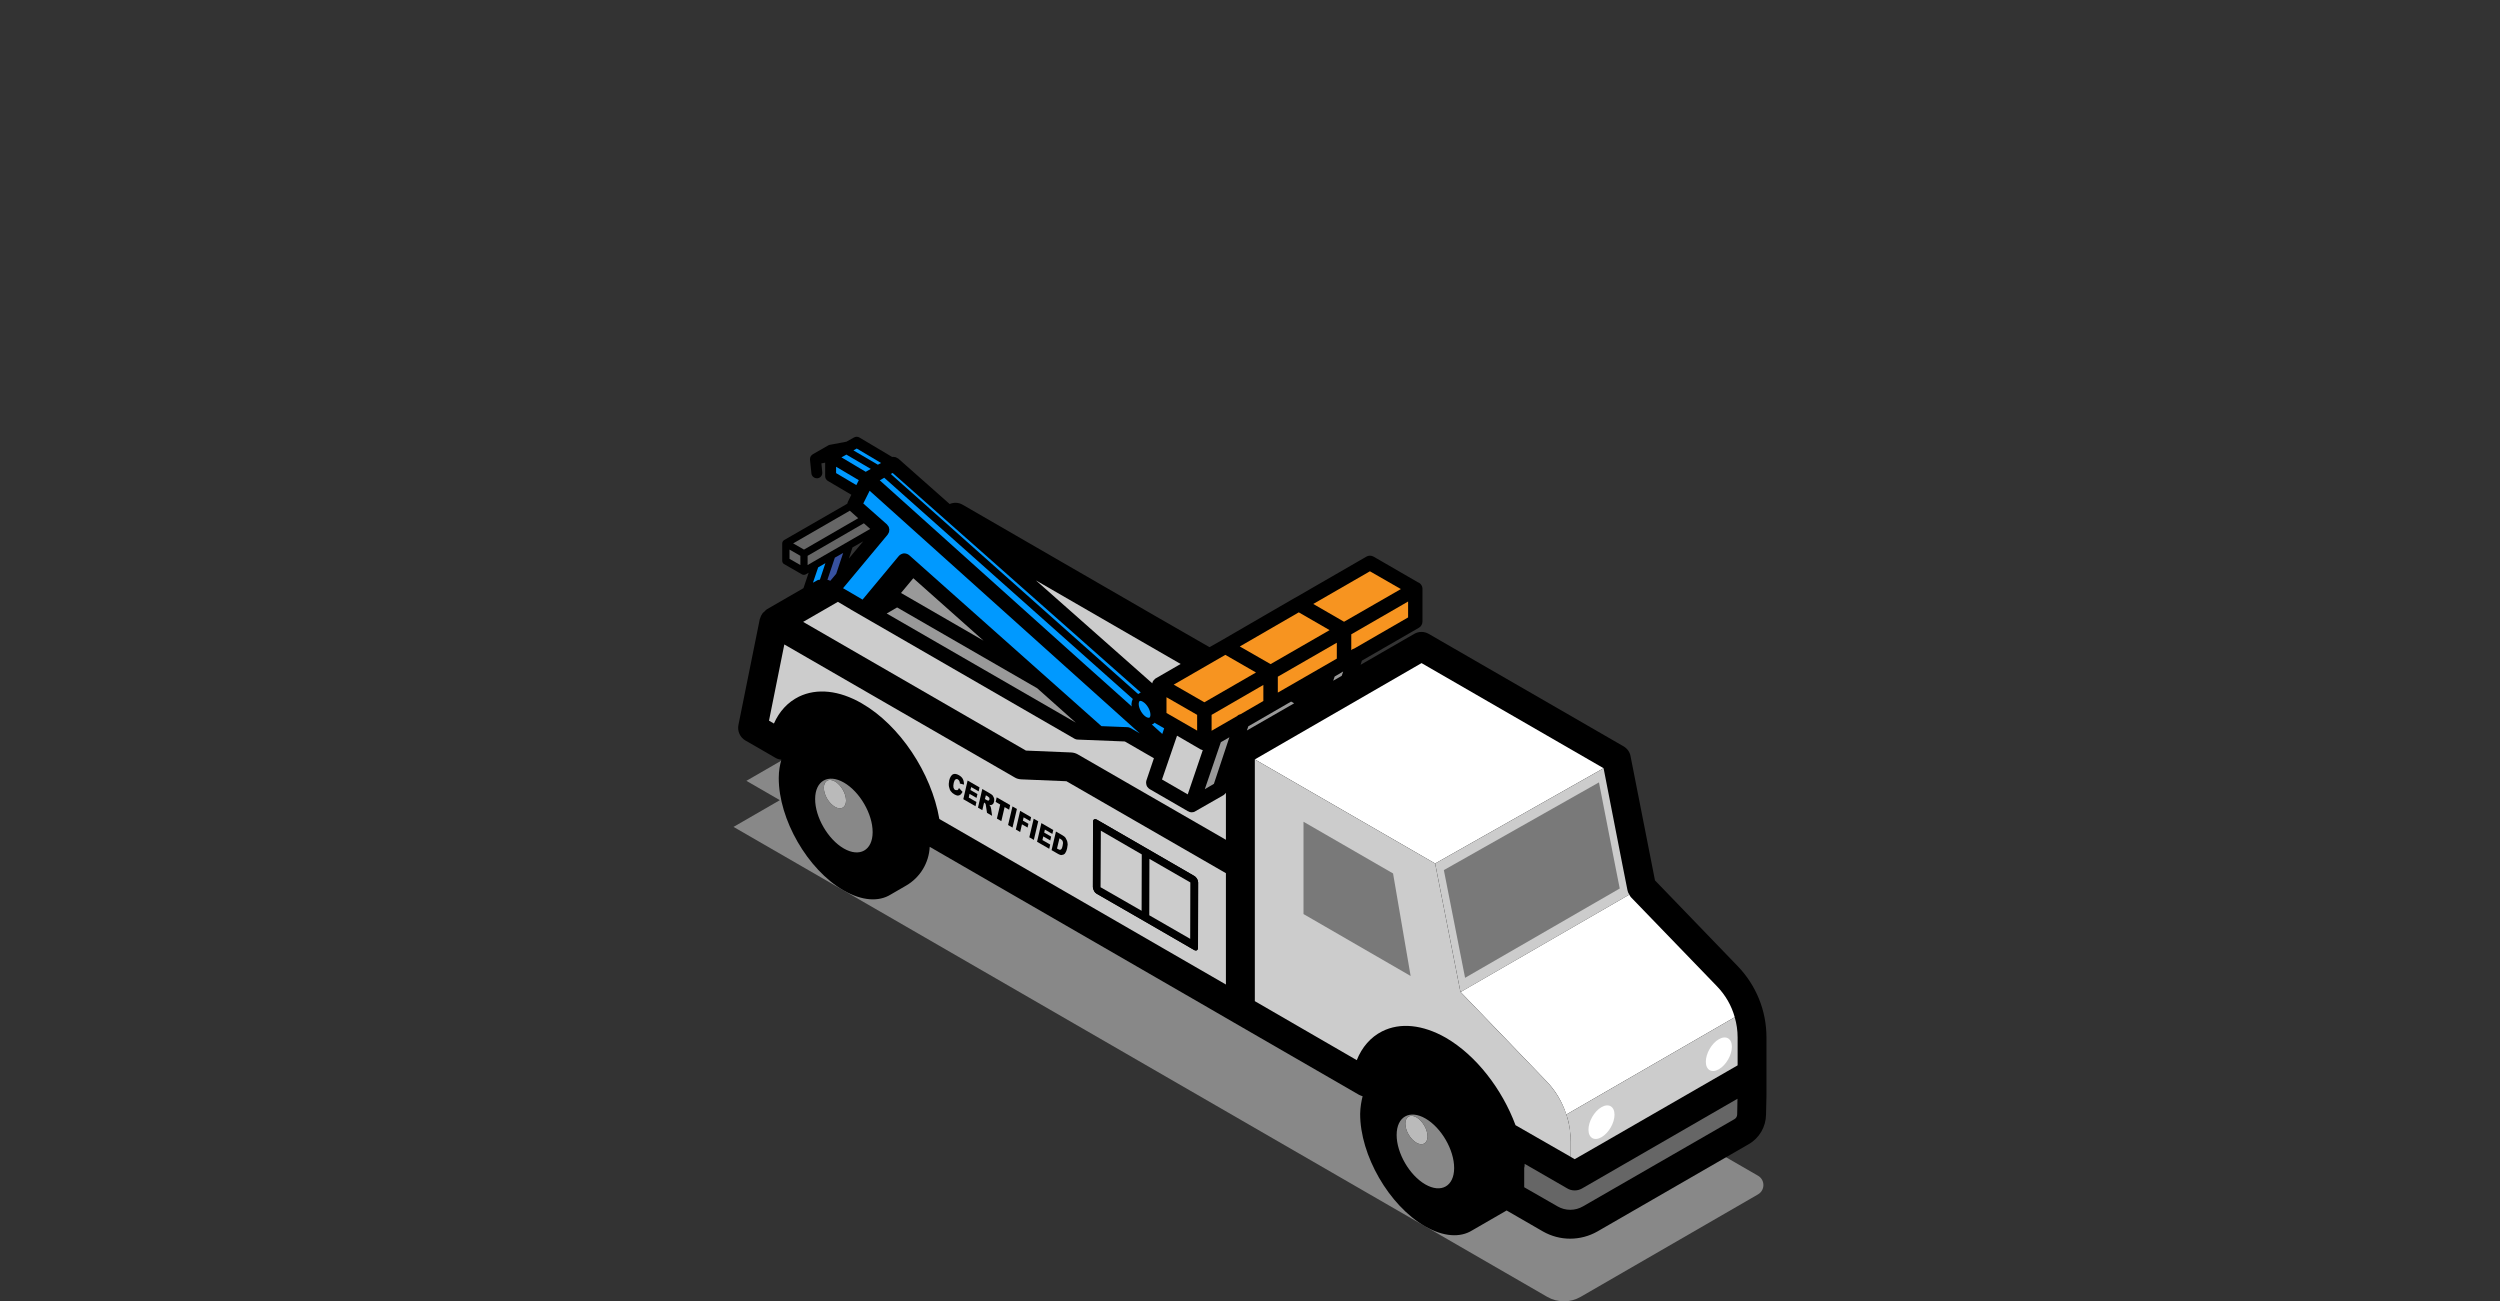 <?xml version="1.0" encoding="utf-8"?>
<!-- Generator: Adobe Illustrator 27.6.1, SVG Export Plug-In . SVG Version: 6.00 Build 0)  -->
<svg version="1.1" id="Layer_1" xmlns="http://www.w3.org/2000/svg" xmlns:xlink="http://www.w3.org/1999/xlink" x="0px" y="0px"
	 viewBox="0 0 172.9 90" style="enable-background:new 0 0 172.9 90;" xml:space="preserve">
<rect x="0" y="0" width="172.9" height="90" fill="#333333" stroke="none"/>
<style type="text/css">
	.st0{fill:#888888;}
	.st1{fill:#F79420;}
	.st2{fill:#666666;}
	.st3{fill:#CCCCCC;}
	.st4{fill:#0099FF;}
	.st5{fill:#3751A0;}
	.st6{fill:#999999;}
	.st7{fill:#FFFFFF;}
	.st8{fill:#797979;}
	.st9{fill:none;stroke:#000000;stroke-linecap:round;stroke-linejoin:round;stroke-miterlimit:10;}
	.st10{fill:none;stroke:#000000;stroke-width:0.75;stroke-linecap:round;stroke-linejoin:round;stroke-miterlimit:10;}
	.st11{fill:#BABABA;}
	.st12{fill:none;stroke:#000000;stroke-width:0.5;stroke-linecap:round;stroke-linejoin:round;stroke-miterlimit:10;}
</style>
<g>
	<g>
		<path class="st0" d="M53.934,55.339l-2.314-1.337l2.439-1.408l2.315,1.336l8.888-5.132
			l56.323,32.515c0.496,0.287,0.496,1.003,0,1.29l-12.266,7.087
			c-0.716,0.414-1.598,0.414-2.314,0L50.731,57.188L53.934,55.339z"/>
		<g>
			<g>
				<path d="M122.169,71.748c0-1.85-0.71-3.6-1.99-4.93l-5.72-5.93
					l-1.69-8.59c-0.05-0.29-0.23-0.53-0.48-0.68l-13.48-7.78
					c-0.31-0.18-0.69-0.18-1,0l-3.71,2.14l0.09-0.29l3.94-2.27
					c0.16-0.09,0.25-0.26,0.25-0.44v-2.25c0-0.21-0.13-0.39-0.32-0.46
					l-3.06-1.77c-0.16-0.09-0.35-0.09-0.5,0l-4.92,2.84h-0.01l-5.07,2.94
					l-0.85,0.48l-3.67-2.11l-13.4-7.74
					c-0.29-0.17-0.62-0.17-0.9-0.05l-3.55-3.14
					c-0.01,0-0.01-0.01-0.02-0.01c-0.03-0.02-0.06-0.04-0.09-0.05
					c-0.03-0.02-0.05-0.03-0.08-0.04c-0.03-0.01-0.06-0.01-0.09-0.01
					c-0.03-0.01-0.07-0.01-0.1-0.01c-0.01,0-0.03,0-0.04,0.01
					l-2.27-1.35c-0.12-0.07-0.26-0.07-0.38,0l-0.52,0.29l-1.17,0.22
					c-0.04,0.01-0.08,0.03-0.11,0.05l-1.05,0.6c0,0,0,0.01-0.01,0.01
					c-0.06,0.04-0.12,0.1-0.15,0.18c0,0.01,0,0.01-0.01,0.02
					c-0.01,0.05-0.02,0.1-0.02,0.16l0.1,0.96
					c0.02,0.19,0.19,0.33,0.38,0.33h0.04
					c0.2-0.02,0.35-0.2,0.33-0.41l-0.06-0.62l0.26-0.05v0.94
					c0,0.13,0.07,0.25,0.18,0.32l1.63,0.96l-0.24,0.49
					c-0.01,0.01-0.01,0.02-0.01,0.03c-0.02,0.04-0.02,0.07-0.03,0.1
					l-4.38,2.52c-0.01,0.01-0.02,0.02-0.03,0.03l-0.03,0.03
					c-0.03,0.04-0.06,0.09-0.06,0.15v1.22c0,0.09,0.05,0.18,0.12,0.22
					l1.25,0.72c0.04,0.02,0.08,0.03,0.13,0.03
					c0.04,0,0.08-0.01,0.12-0.03l0.21-0.12l-0.36,1.07l-2.53,1.46
					c-0.07,0.04-0.11,0.1-0.16,0.15c-0.05,0.04-0.1,0.08-0.14,0.13
					c-0.08,0.11-0.14,0.23-0.17,0.35c0,0.02-0.01,0.03-0.02,0.04
					l-1.48,7.34c-0.08,0.42,0.11,0.85,0.49,1.07l0.96,0.55l1.12,0.65
					c0.12,0.07,0.26,0.11,0.4,0.12c-0.1,0.37-0.18,0.78-0.18,1.26
					c-0.01,2.87,2,6.35,4.48,7.78c1.28,0.74,2.44,0.8,3.26,0.29
					l1.07-0.62c0.97-0.56,1.58-1.58,1.63-2.68l19.48,11.25l1.5,0.87
					l8.71,5.03c0.08,0.04,0.16,0.07,0.25,0.1
					c-0.09,0.36-0.16,0.75-0.17,1.21c-0.01,2.87,2,6.35,4.48,7.78
					c1.28,0.74,2.44,0.8,3.26,0.29l2.39-1.38l2.51,1.45
					c0.58,0.33,1.23,0.5,1.88,0.5c0.66,0,1.31-0.17,1.89-0.5l10.47-6.04
					c0.73-0.42,1.18-1.2,1.19-2.04l0.03-1.29c0,0-0.01,0-0.01-0.01
					c0,0,0.01,0,0.01-0.01V71.748z M58.709,38.628l0.25-0.77l0.74-0.42
					L58.709,38.628z"/>
				<polygon class="st1" points="80.674,48.22 80.674,49.31 82.794,50.53 82.794,49.44 				"/>
				<path class="st2" d="M105.414,80.78v1.33l2.3,1.32
					c0.55,0.32,1.22,0.32,1.77,0l10.47-6.03
					c0.12-0.07,0.19-0.19,0.19-0.34l0.02-1.07l-10.76,6.21
					c-0.16,0.09-0.33,0.13-0.5,0.13c-0.19,0-0.37-0.05-0.53-0.15
					l-2.93-1.69c0,0,0,0.01,0,0.02C105.454,80.6,105.434,80.69,105.414,80.78z"/>
				<path class="st3" d="M53.184,49.84l0.34,0.2c0.37-0.84,0.96-1.48,1.73-1.86
					c1.24-0.6,2.78-0.44,4.34,0.46c2.63,1.51,4.82,4.81,5.37,8
					l19.82,11.45V60.39l-11.03-6.36l-3.13-0.13
					c-0.16-0.01-0.32-0.05-0.46-0.14l-15.92-9.19L53.184,49.84z
					 M75.584,61.35l0.01-4.52c0-0.08,0.03-0.14,0.08-0.16
					c0.05-0.03,0.12-0.02,0.19,0.02l3.36,1.94l3.37,1.95
					c0.07,0.04,0.14,0.11,0.19,0.19c0.05,0.08,0.08,0.18,0.08,0.26
					l-0.01,4.52c0,0.08-0.03,0.14-0.08,0.17
					c-0.05,0.03-0.12,0.02-0.19-0.02l-3.37-1.95l-3.37-1.94
					c-0.07-0.04-0.14-0.11-0.18-0.2
					C75.614,61.53,75.584,61.43,75.584,61.35z"/>
				<path class="st4" d="M56.224,40.3l0.29-0.16c0.06-0.04,0.13-0.04,0.19-0.05
					l0.38-1.14l-0.5,0.29L56.224,40.3z"/>
				<path class="st5" d="M57.224,40.1c0.05,0.02,0.09,0.01,0.13,0.04l0.07,0.03
					l0.41-0.49l0.48-1.44l-0.58,0.33v0.01L57.224,40.1z"/>
				<polygon class="st2" points="54.604,38.01 54.604,38.65 55.354,39.08 55.354,38.44 				"/>
				<polygon class="st2" points="55.854,38.44 55.854,39.08 56.264,38.84 60.184,36.58 
					59.744,36.19 				"/>
				<polygon class="st2" points="54.854,37.58 55.604,38.01 59.354,35.84 58.774,35.32 				"/>
				<polygon class="st4" points="59.024,31.15 60.714,32.14 60.934,32.02 59.254,31.02 				"/>
				<polygon class="st4" points="58.194,31.63 59.874,32.63 60.224,32.43 58.534,31.44 				"/>
				<polygon class="st4" points="57.824,32.28 57.824,32.72 59.224,33.55 59.394,33.21 				"/>
				<path class="st3" d="M79.694,47.26c0-0.01,0-0.01,0-0.02
					c0.01-0.03,0.02-0.07,0.03-0.1c0.02-0.03,0.04-0.06,0.07-0.1
					c0.02-0.03,0.05-0.05,0.08-0.07c0.01-0.02,0.02-0.04,0.05-0.05
					l1.73-1l-2.67-1.54L71.644,40.14L79.694,47.26z"/>
				<polygon class="st4" points="61.604,32.78 78.714,48 78.894,47.89 76.654,45.91 
					61.734,32.71 				"/>
				<path class="st4" d="M60.844,33.22l14.31,12.85l0.83,0.74l2.29,2.05
					c-0.02-0.06-0.02-0.12-0.02-0.17v-0.01
					c0.01-0.13,0.04-0.24,0.09-0.34L61.154,33.04L60.844,33.22z"/>
				<polygon class="st6" points="62.314,41.01 68.024,44.31 63.164,39.99 				"/>
				<polygon class="st6" points="61.324,42.43 74.404,49.98 71.734,47.6 62.044,42.01 				"/>
				<path class="st4" d="M58.304,40.68l0.14,0.08l0.89,0.52l0.32,0.19l2.51-3.02
					c0.09-0.1,0.21-0.16,0.35-0.18c0.13,0,0.27,0.04,0.37,0.13
					l13.29,11.82l1.78,0.07c0.08,0,0.16,0.02,0.23,0.06l0.64,0.37
					L60.144,33.94l-0.44,0.88l1.64,1.45c0.02,0.02,0.03,0.05,0.05,0.07
					c0.02,0.03,0.05,0.05,0.06,0.08c0.02,0.03,0.02,0.06,0.03,0.09
					c0.01,0.03,0.02,0.07,0.02,0.1c0.01,0.03,0,0.06-0.01,0.09
					c0,0.03,0,0.07-0.01,0.1c-0.01,0.03-0.03,0.05-0.04,0.08
					c-0.02,0.03-0.03,0.06-0.05,0.09L58.304,40.68z"/>
				<path class="st4" d="M79.654,50.1l0.73,0.66l0.13-0.39l-0.59-0.34
					c-0.03-0.02-0.05-0.03-0.07-0.05c-0.03,0.04-0.07,0.07-0.11,0.09
					C79.714,50.09,79.684,50.1,79.654,50.1z"/>
				<path class="st4" d="M78.754,48.69c0,0.32,0.25,0.74,0.52,0.9
					c0.12,0.06,0.19,0.06,0.22,0.04c0.04-0.02,0.07-0.1,0.07-0.2
					c0-0.32-0.24-0.73-0.53-0.9c-0.07-0.04-0.13-0.06-0.16-0.06
					c-0.02,0-0.04,0.01-0.05,0.01C78.794,48.5,78.754,48.56,78.754,48.69z"/>
				<path class="st3" d="M55.544,43.01l15.41,8.9l3.13,0.13
					c0.16,0.01,0.31,0.05,0.45,0.13l10.25,5.91v-3.25
					c-0.05,0.06-0.1,0.12-0.16,0.16l-1.96,1.12
					c-0.07,0.05-0.16,0.07-0.25,0.07c-0.05,0-0.1-0.01-0.16-0.03
					c-0.02-0.01-0.03-0.02-0.05-0.03c-0.01,0-0.02,0-0.04-0.01
					l-2.66-1.54c-0.01-0.01-0.02-0.02-0.04-0.03
					c-0.02-0.02-0.05-0.04-0.07-0.07c-0.02-0.02-0.04-0.04-0.06-0.07
					c-0.02-0.03-0.03-0.06-0.04-0.09c-0.01-0.03-0.02-0.06-0.02-0.09
					c-0.01-0.03-0.01-0.06-0.01-0.09c0-0.03,0-0.07,0.01-0.1
					c0.01-0.02,0-0.03,0.01-0.05l0.52-1.54l-2.01-1.16l-3.25-0.13
					c-0.08,0-0.16-0.02-0.23-0.06l-15.48-8.94l-0.01-0.01l-0.88-0.52
					c0,0.01-0.01,0.01-0.01,0.01L55.544,43.01z"/>
				<polygon class="st6" points="83.324,54.58 83.954,54.21 85.024,50.99 84.434,51.33 				"/>
				<path class="st3" d="M80.364,53.91l1.78,1.03l1.04-3.06
					c-0.04-0.01-0.08-0.02-0.12-0.04c0,0,0,0-0.01,0l-1.65-0.96L80.364,53.91
					z"/>
				<polygon class="st6" points="86.234,50.52 89.504,48.64 89.294,48.52 86.334,50.23 				"/>
				<polygon class="st6" points="92.204,47.08 92.794,46.74 92.894,46.44 92.304,46.79 				"/>
				<path class="st1" d="M83.794,49.44v1.1l1.77-1.02
					c0.06-0.07,0.15-0.11,0.24-0.13l1.57-0.91v-1.11L83.794,49.44z"/>
				<polygon class="st1" points="88.374,46.8 88.374,47.9 92.454,45.55 92.454,44.45 				"/>
				<path class="st1" d="M93.454,43.87v1.1c0.05-0.06,0.13-0.1,0.21-0.12
					l3.72-2.15V41.6L93.454,43.87z"/>
				<polygon class="st1" points="90.824,41.77 92.954,43 96.884,40.74 94.744,39.51 				"/>
				<polygon class="st1" points="85.744,44.71 87.874,45.93 91.954,43.58 89.824,42.35 				"/>
				<polygon class="st1" points="81.174,47.35 83.294,48.57 86.864,46.51 84.744,45.29 				"/>
				<polygon class="st7" points="86.784,52.52 99.254,59.72 110.904,53.13 98.314,45.86 				
					"/>
				<path class="st3" d="M99.254,59.72l1.75,8.88l0.01,0.01l11.67-6.74
					c-0.07-0.1-0.11-0.2-0.13-0.31l-0.37-1.87l-1.28-6.56
					L99.254,59.72z"/>
				<polygon class="st8" points="112.021,61.448 111.693,59.793 110.584,54.109 99.857,60.176 
					101.325,67.625 				"/>
				<path class="st7" d="M101.014,68.61l2.94,3.05l2.97,3.09
					c0.65,0.66,1.12,1.46,1.4,2.33l0.47-0.27l11.18-6.46
					c-0.22-0.8-0.64-1.53-1.23-2.14l-5.93-6.14
					c-0.06-0.06-0.1-0.13-0.13-0.2L101.014,68.61z"/>
				<path class="st3" d="M108.324,77.08c0.11,0.31,0.19,0.63,0.23,0.95
					c0.05,0.31,0.08,0.63,0.08,0.95v1.03l0.27,0.16l1.69-0.97
					l3.21-1.85l6.37-3.67v-1.93c0-0.48-0.07-0.95-0.2-1.4
					l-11.18,6.46L108.324,77.08z"/>
				<path d="M75.584,61.35c0,0.08,0.03,0.18,0.08,0.26
					c0.04,0.09,0.11,0.16,0.18,0.2l3.37,1.94l3.37,1.95
					c0.07,0.04,0.14,0.05,0.19,0.02c0.05-0.03,0.08-0.09,0.08-0.17
					l0.01-4.52c0-0.08-0.03-0.18-0.08-0.26
					c-0.05-0.08-0.12-0.15-0.19-0.19l-3.37-1.95l-3.36-1.94
					c-0.07-0.04-0.14-0.05-0.19-0.02c-0.05,0.02-0.08,0.08-0.08,0.16
					L75.584,61.35z M79.484,63.3l0.01-3.9l2.83,1.63l-0.01,3.9
					L79.484,63.3z M76.114,61.36l0.02-3.91l2.83,1.64l-0.01,3.9
					L76.114,61.36z"/>
				<polygon class="st3" points="76.114,61.36 78.954,62.99 78.964,59.09 76.134,57.45 				"/>
				<polygon class="st3" points="79.484,63.3 82.314,64.93 82.324,61.03 79.494,59.4 				"/>
			</g>
			<path class="st3" d="M86.784,52.52v16.72l7.05,4.08
				c0.36-0.9,0.96-1.59,1.75-1.99c1.25-0.63,2.81-0.47,4.41,0.44
				c2.1,1.22,3.89,3.55,4.82,6.05c0.01,0.01,0.01,0,0.02,0.01
				l3.8,2.18v-1.03c0-1.58-0.61-3.1-1.71-4.23l-5.92-6.15l-1.75-8.88
				L86.784,52.52z"/>
			<polygon class="st8" points="96.344,60.408 97.559,67.499 90.15,63.216 90.15,56.832 			"/>
			<g>
				<path class="st9" d="M85.929,49.86"/>
			</g>
			<g>
				<path class="st9" d="M63.787,39.212"/>
			</g>
			<g>
				<path class="st9" d="M77.204,51.139"/>
			</g>
			<g>
				<path class="st10" d="M61.979,32.194"/>
			</g>
			<g>
				<g>
					<path class="st0" d="M97.959,79.03c-0.421-0.243-0.765-0.831-0.764-1.315
						c0.001-0.492,0.347-0.681,0.769-0.438c0.421,0.243,0.765,0.831,0.764,1.323
						C98.726,79.083,98.38,79.273,97.959,79.03L97.959,79.03z M98.584,77.355
						c-1.092-0.63-1.989-0.127-1.992,1.135c-0.004,1.255,0.887,2.79,1.979,3.421
						c1.098,0.634,1.995,0.13,1.998-1.124
						C100.573,79.525,99.682,77.989,98.584,77.355L98.584,77.355z"/>
					<path class="st11" d="M97.964,77.276c0.421,0.243,0.765,0.831,0.764,1.323
						c-0.001,0.484-0.347,0.674-0.769,0.431c-0.421-0.243-0.765-0.831-0.764-1.315
						C97.196,77.223,97.542,77.033,97.964,77.276L97.964,77.276z"/>
				</g>
			</g>
			<g>
				<g>
					<path class="st0" d="M57.742,55.799c-0.421-0.243-0.765-0.831-0.764-1.315
						c0.001-0.492,0.347-0.681,0.769-0.438c0.421,0.243,0.765,0.831,0.764,1.323
						C58.509,55.853,58.163,56.042,57.742,55.799L57.742,55.799z M58.367,54.124
						c-1.092-0.63-1.989-0.127-1.992,1.135c-0.004,1.255,0.887,2.79,1.979,3.421
						c1.098,0.634,1.995,0.13,1.998-1.124
						C60.356,56.294,59.465,54.758,58.367,54.124L58.367,54.124z"/>
					<path class="st11" d="M57.747,54.046c0.421,0.243,0.765,0.831,0.764,1.323
						c-0.001,0.484-0.347,0.674-0.769,0.431c-0.421-0.243-0.765-0.831-0.764-1.315
						C56.98,53.992,57.326,53.802,57.747,54.046L57.747,54.046z"/>
				</g>
			</g>
			<g>
				<path class="st12" d="M56.978,40.634"/>
			</g>
			<g>
				<path class="st12" d="M57.968,38.295"/>
			</g>
		</g>
	</g>
	<g>
		<g>
			<path d="M73.103,58.683l0.168-0.704l0.077,0.044
				c0.077,0.044,0.134,0.107,0.153,0.176c0.025,0.073,0.019,0.172-0.014,0.308
				c-0.019,0.106-0.052,0.169-0.077,0.213l-0.083,0.055
				c-0.032,0.004-0.083-0.011-0.147-0.048L73.103,58.683 M73.49,57.774
				l-0.46-0.265l-0.304,1.287l0.466,0.269c0.051,0.029,0.115,0.052,0.192,0.074
				l0.16-0.033c0.058-0.026,0.109-0.062,0.141-0.132
				c0.045-0.062,0.084-0.158,0.116-0.3c0.019-0.084,0.032-0.172,0.039-0.257
				c0-0.088-0.019-0.18-0.038-0.257l-0.108-0.217
				C73.649,57.881,73.585,57.829,73.49,57.774"/>
			<polyline points="72.845,57.402 72.021,56.926 71.723,58.217 72.566,58.703 
				72.631,58.41 72.095,58.1 72.153,57.847 72.638,58.127 72.696,57.86 
				72.218,57.583 72.263,57.374 72.78,57.673 72.845,57.402 			"/>
			<polyline points="71.804,56.801 71.491,56.62 71.187,57.907 71.5,58.088 
				71.804,56.801 			"/>
			<polyline points="71.312,56.517 70.553,56.078 70.255,57.369 70.555,57.542 
				70.678,57.01 71.067,57.235 71.126,56.975 70.743,56.754 70.794,56.527 
				71.248,56.788 71.312,56.517 			"/>
			<polyline points="70.329,55.949 70.023,55.772 69.719,57.059 70.025,57.236 
				70.329,55.949 			"/>
			<polyline points="69.863,55.68 68.931,55.142 68.86,55.461 69.173,55.642 
				68.946,56.613 69.252,56.79 69.479,55.819 69.792,55.999 69.863,55.68 			"/>
			<path d="M68.118,55.261l0.065-0.257l0.134,0.077l0.108,0.099l0.006,0.114
				l-0.039,0.059l-0.051,0.022l-0.089-0.037L68.118,55.261 M68.446,54.862
				l-0.511-0.295l-0.298,1.29l0.3,0.173l0.123-0.524l0.032,0.018l0.07,0.07
				l0.025,0.132l0.075,0.492l0.351,0.203l-0.063-0.462l-0.019-0.099l-0.038-0.103
				l-0.07-0.092l0.121,0.019l0.128-0.073c0.032-0.04,0.064-0.095,0.077-0.169
				c0.013-0.088,0.02-0.165,0.001-0.242l-0.089-0.176
				C68.612,54.965,68.541,54.917,68.446,54.862"/>
			<polyline points="67.743,54.456 66.92,53.981 66.622,55.271 67.465,55.758 
				67.53,55.465 67,55.159 67.051,54.902 67.537,55.182 67.601,54.918 
				67.116,54.638 67.168,54.433 67.685,54.731 67.743,54.456 			"/>
			<path d="M66.313,53.609c-0.166-0.096-0.3-0.107-0.416-0.056
				c-0.109,0.069-0.199,0.209-0.251,0.421c-0.032,0.165-0.039,0.308-0.014,0.433
				c0.032,0.143,0.07,0.246,0.127,0.316c0.064,0.088,0.14,0.154,0.255,0.221
				c0.089,0.052,0.166,0.074,0.23,0.081c0.07-0.003,0.128-0.029,0.186-0.069
				c0.045-0.048,0.096-0.106,0.141-0.19l-0.249-0.268
				c-0.026,0.081-0.064,0.125-0.109,0.15l-0.147-0.011
				c-0.064-0.037-0.102-0.096-0.121-0.158c-0.019-0.07-0.019-0.187,0.014-0.33
				c0.032-0.114,0.058-0.187,0.103-0.227c0.058-0.048,0.115-0.058,0.186-0.018
				l0.077,0.074l0.051,0.11l0.006,0.099l0.288,0.078
				c0-0.154-0.025-0.286-0.082-0.393
				C66.53,53.763,66.441,53.682,66.313,53.609"/>
		</g>
	</g>
	<g>
		<g>
			<path class="st7" d="M118.873,71.874c0.499-0.288,0.902-0.053,0.904,0.52
				c0.002,0.568-0.399,1.267-0.898,1.555s-0.902,0.053-0.904-0.515
				C117.973,72.861,118.374,72.162,118.873,71.874"/>
		</g>
	</g>
	<g>
		<g>
			<path class="st7" d="M110.756,76.572c0.499-0.288,0.902-0.053,0.904,0.52
				c0.002,0.568-0.399,1.267-0.898,1.555c-0.499,0.288-0.902,0.053-0.904-0.515
				C109.856,77.559,110.257,76.86,110.756,76.572"/>
		</g>
	</g>
</g>
</svg>
